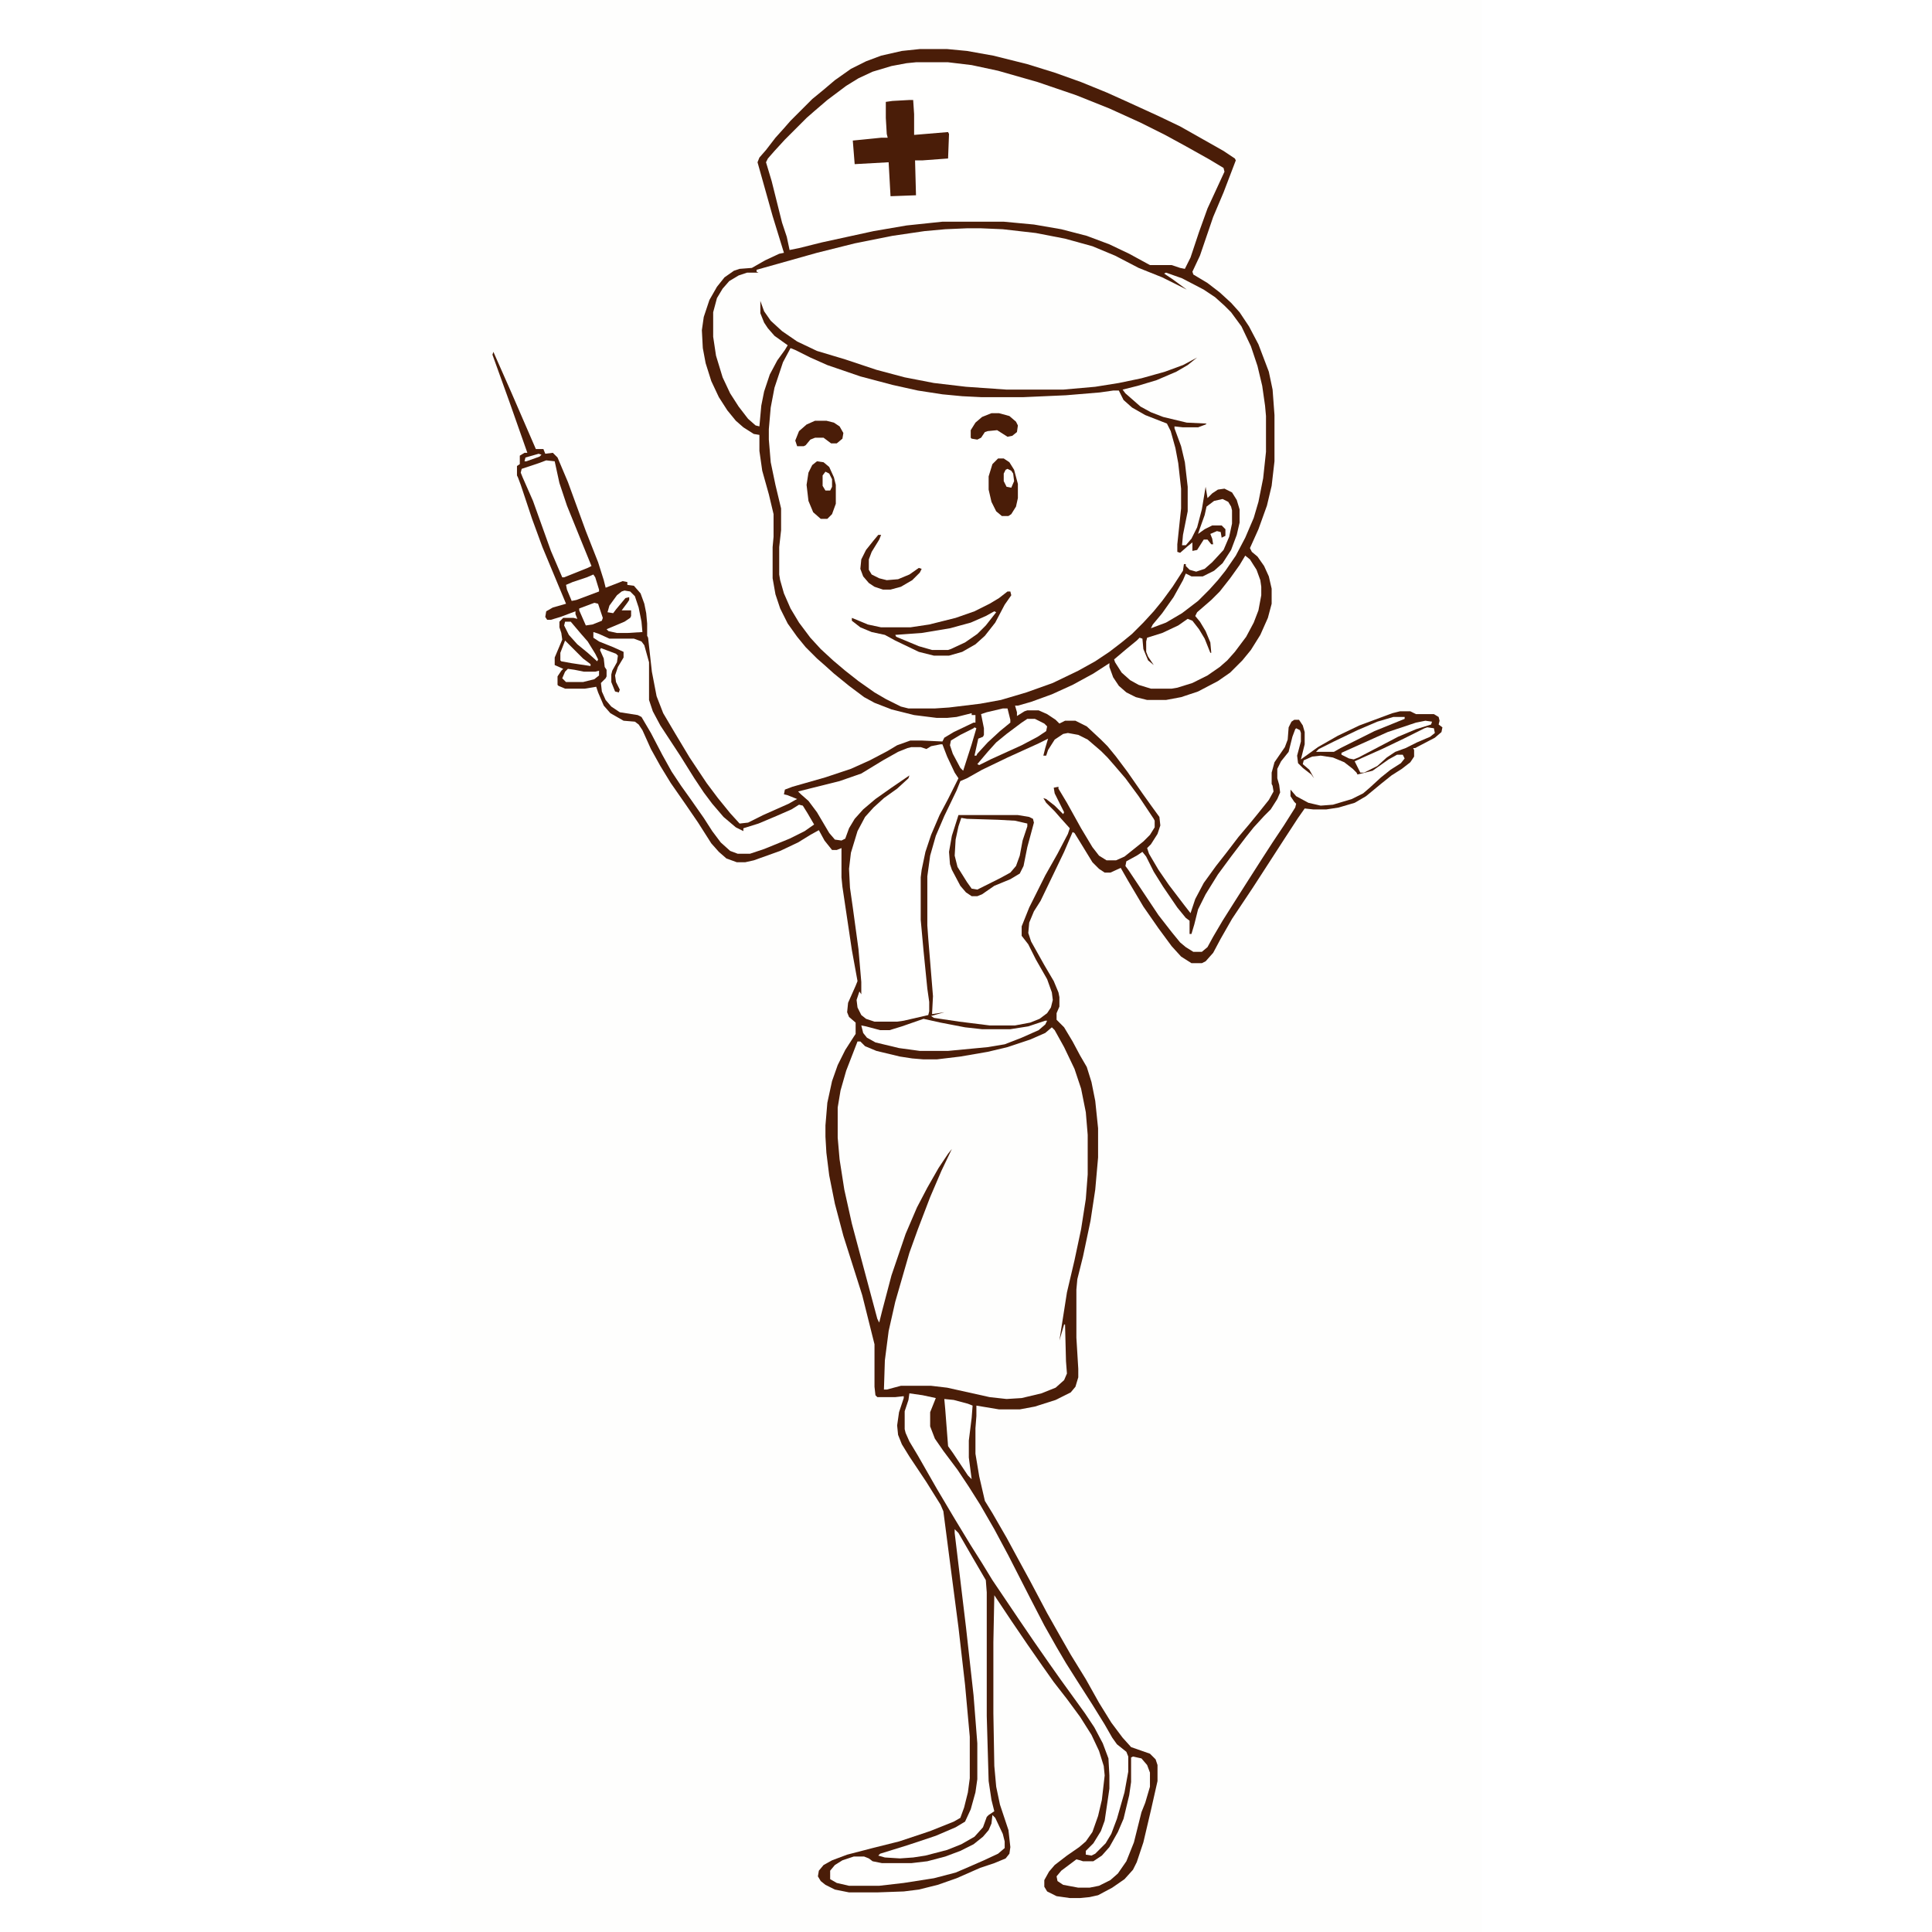 <?xml version="1.0" encoding="UTF-8"?>
<svg version="1.1" viewBox="0 0 1094 2048" width="1280" height="1280" xmlns="http://www.w3.org/2000/svg">
<path transform="translate(0)" d="m0 0h1094v2048h-1094z" fill="#FEFEFD"/>
<path transform="translate(498,52)" d="m0 0h29l21 2 28 5 36 9 29 9 28 10 27 11 20 9 35 16 23 11 46 26 12 8 1 2-13 34-11 26-14 41-8 17 1 3 15 9 13 10 12 11 9 10 10 15 10 19 11 29 4 19 2 27v49l-3 26-5 21-9 25-9 20 2 4 6 5 7 10 5 11 3 13v16l-4 15-8 18-10 16-9 11-13 13-13 9-21 11-18 6-16 3h-20l-12-3-10-5-8-7-6-9-4-11v-4l-17 11-22 12-22 10-22 8-14 4h-3l2 7v4l8-5 3-1h12l9 4 9 6 4 4 6-3h11l12 6 15 14 7 7 9 11 12 16 16 23 10 14 8 11 1 9-3 9-7 11-4 4 2 6 10 17 11 16 16 21 7 9 5-15 9-17 13-18 11-14 13-17 11-13 9-11 12-15 5-9-1-6-1-2v-12l3-11 11-16 3-8 1-13 3-6 3-2h5l4 6 2 7v13l-4 16 18-13 21-12 23-11 35-13 8-2h11l6 3h19l5 3 1 4-1 4 4 3-1 5-7 6-21 11h-2l1 2v7l-4 6-9 7-11 7-10 8-17 14-12 7-17 5-13 2h-14l-9-1-7 10-15 23-33 51-22 33-12 21-8 15-8 9-4 2h-11l-11-7-10-11-14-19-16-23-16-27-8-14-11 5h-6l-6-4-7-7-11-18-8-13-2-1-9 21-12 25-13 27-7 11-5 12-1 11 3 9 14 25 10 17 5 12 1 5v10l-3 7v7l8 8 9 15 8 15 7 12 5 16 4 20 3 29v31l-3 34-5 33-8 38-6 24-1 11v51l2 33v9l-3 10-5 6-16 8-22 7-16 3h-22l-24-4v11l-1 13v27l4 24 6 26 8 13 15 26 13 24 12 22 18 34 13 23 12 21 16 26 14 25 13 21 12 16 9 10 20 7 6 6 2 6v17l-7 31-8 34-7 21-4 8-9 10-13 9-15 8-9 2-10 1h-11l-14-2-10-5-3-5v-7l5-9 6-7 13-10 13-9 7-6 7-10 6-17 4-17 3-26-1-10-5-16-8-17-12-19-14-19-14-18-12-17-16-23-17-25-18-27-1 50v75l1 56 2 22 4 19 9 27 2 18-1 7-4 5-12 5-15 5-25 11-20 7-20 5-16 2-28 1h-30l-15-3-10-5-5-4-3-5 1-6 5-6 9-5 16-6 27-7 28-7 33-11 25-10 7-4 4-11 4-16 2-15v-44l-5-55-7-61-9-69-7-54-3-7-15-24-18-27-8-13-4-10-1-10 2-14 5-15v-2l-9 1h-19l-2-2-1-9v-45l-13-52-20-63-9-34-6-30-3-24-1-17v-12l2-24 5-23 6-17 8-16 9-14 2-3v-12l-7-6-2-5 1-10 8-18 2-5-6-33-10-67-1-10v-31l-5 2h-5l-8-10-6-11-9 5-13 8-19 9-28 10-9 2h-9l-11-4-8-7-8-9-14-22-13-19-16-23-11-18-10-18-9-20-4-6-4-3-12-1-14-8-7-8-6-14-2-6-12 2h-21l-7-3-1-1v-9l4-6 2-2-9-4v-8l8-19-1-7-2-6v-6l4-4h11l4 1-2-5v-3l-16 6-10 3h-4l-2-3 1-6 7-4 14-4-25-60-11-30-12-36-3-8-1-2v-10l3-2v-9l5-3h3l-19-54-18-50 1-3 19 43 26 60h8l2 5 8-1 5 5 11 26 19 52 13 33 6 19 2 8 13-5 5-2 5 1v3l7 1 7 8 4 11 2 10 1 11v13l1 2 4 36 5 26 7 18 13 22 15 25 18 27 12 16 13 16 10 11 9-1 16-8 27-12 7-4 2-1-10-4-4-1 1-5 8-3 35-10 27-9 20-9 19-10 10-6 14-5h12l22 1 2-4 10-6 21-10h2v-8h-4v-2l-16 4-10 1h-11l-24-3-24-6-18-7-11-6-16-12-16-13-10-9-8-7-12-12-9-11-10-14-8-16-5-15-3-17v-33l1-11v-24l-5-21-7-25-3-21v-17l-6-1-11-7-8-7-9-11-9-14-8-17-6-19-3-16-1-19 2-14 6-18 8-14 8-10 10-7 6-2 13-1 14-8 15-7 5-1-12-39-16-57 2-5 7-8 10-13 9-10 7-8 23-23 11-9 13-11 17-12 16-8 16-6 22-5z" fill="#4A1D08"/>
<path transform="translate(361,369)" d="m0 0 5 2 16 8 18 8 35 12 34 9 27 6 26 4 21 2 20 1h45l45-2 36-3 14-2h6l5 10 9 8 14 8 23 9 4 8 5 18 3 16 3 27v21l-4 38v8l3 1 8-7 5-4v9l5-1 7-11h4l4 5h2l-1-6-2-5 7-3 4 1 1 6 4-2v-7l-4-4h-10l-8 4-7 5 2-6 5-14 2-9 8-6 9-2 6 3 3 5 1 4v14l-3 14-6 14-12 13-8 7-9 3-7-2-4-4v-2h-2l-1 7-11 17-11 15-9 11-11 12-12 12-11 9-13 10-15 10-18 10-27 13-28 10-27 8-22 4-33 4-15 1h-28l-8-2-16-8-12-7-17-12-14-11-13-11-13-12-11-12-12-16-9-15-7-16-4-14-1-6v-29l2-18v-23l-6-25-5-24-2-24v-11l2-23 4-21 9-27z" fill="#FFFFFE"/>
<path transform="translate(548,242)" d="m0 0h15l23 1 35 4 31 6 29 8 24 10 25 13 25 10 26 13-15-11-9-6 2-1 17 6 23 12 12 8 10 9 7 7 11 15 10 21 7 21 5 21 3 21 1 11v38l-3 28-5 25-5 17-9 21-10 19-11 16-8 10-9 10-12 12-17 13-17 10-16 6 2-4 10-12 12-17 10-18 3-7 6 3h12l12-6 9-8 9-14 6-16 3-13v-14l-3-10-5-8-8-4-7 1-6 4-5 5-2-12-4 24-5 19-6 12-6 7h-4l1-11 5-25v-26l-3-26-4-17-7-19v-2l9 1h16l8-3 1-1-21-1-25-6-13-5-11-6-16-14-3-4 16-4 20-6 21-9 12-7 10-8-15 8-19 7-25 7-24 5-25 4-34 3h-60l-43-3-34-4-31-6-30-8-33-11-30-9-21-10-16-11-12-11-7-10-4-11v13l4 10 4 6 7 8 14 10-3 5-8 11-8 15-6 18-3 15-2 22-4-1-8-7-10-13-9-14-8-17-7-23-3-20v-26l4-15 6-10 7-8 10-6 9-3h12l-2-1v-2l64-18 40-10 40-8 34-5 22-2z" fill="#FEFEFD"/>
<path transform="translate(638,1089)" d="m0 0 3 3 10 18 11 23 7 21 5 25 2 24v42l-2 26-5 32-7 33-8 34-8 51 5-17h1l1 39 1 13-3 7-9 8-15 6-21 5-16 1-18-2-45-10-17-2h-32l-15 4h-3l1-31 4-31 7-31 15-52 9-25 13-34 12-28 11-23-4 5-10 15-12 21-11 21-12 28-15 44-10 38-3 12-2-4-15-56-12-45-8-36-5-32-2-23v-32l3-18 6-21 12-31h3l5 5 12 5 25 6 13 2 12 1h14l25-3 29-5 21-5 24-8 16-7z" fill="#FEFEFD"/>
<path transform="translate(494,66)" d="m0 0h34l25 3 28 6 42 12 41 14 35 14 33 15 26 13 22 12 25 14 15 9 1 4-18 39-9 25-9 27-6 12-5-1-9-3h-23l-22-12-21-10-24-9-27-7-29-5-32-3h-65l-38 4-35 6-55 12-24 6-10 2-3-14-5-15-11-44-6-20 2-4 7-8 11-12 23-23 8-7 14-12 20-15 13-8 15-7 20-6 16-3z" fill="#FFFFFE"/>
<path transform="translate(655,777)" d="m0 0 11 2 10 5 14 12 7 7 7 8 12 14 14 19 16 24 1 2v7l-5 8-7 7-20 16-9 4h-10l-8-5-7-9-12-20-15-27-9-15v-2l-5 1 1 6 10 20-1 2-9-9-9-7-3-1 3 5 9 9 7 8 9 10-2 6-11 21-13 23-17 34-8 20v10l7 9 8 16 12 21 5 14 1 8-2 8-4 6-8 6-10 4-16 3h-27l-32-4-27-4-3-2 14-4-13 2 1-19-5-61-1-14v-52l3-22 6-21 9-21 13-27 4-10 7-3 16-9 27-13 33-15 10-5-3 10-2 8h3l2-6 7-11 9-6z" fill="#FFFFFE"/>
<path transform="translate(520,789)" d="m0 0h2l5 13 8 17 4 6-11 22-9 17-9 21-6 18-4 19-1 8v45l3 33 4 40 2 14v10l-1 4-26 6-7 1h-24l-9-3-5-4-4-8-1-8 3-9 2 3v-13l-3-35-6-44-3-21-1-20 2-17 7-23 8-15 9-10 11-10 14-10 12-11 1-3-19 13-17 12-13 11-9 10-6 10-4 11-4 2-7-1-6-7-13-22-9-12-8-7-3-3 44-11 23-8 23-14 16-9 10-4 4-1h10l6 2 5-3z" fill="#FFFFFE"/>
<path transform="translate(897,772)" d="m0 0 4 2 1 3v9l-4 15 1 8 5 5 9 7 3 4-5-9-7-6 1-4 9-4 9-1 13 2 12 5 9 7 4 4 1 2 16-4 17-12 9-5h6l2 4-4 5-11 7-10 8-12 11-7 6-12 6-20 6-13 1-13-3-13-7-6-7v7l4 6 2 2-1 4-12 19-12 18-11 17-16 25-14 22-12 19-10 17-6 11-6 5h-9l-8-5-6-5-9-11-14-18-32-48-3-4 1-5 11-6 6-4 4 5 8 16 10 16 15 22 9 11 4 3v14h2l3-10 4-16 8-16 13-21 14-19 16-21 8-10 11-12 7-7 7-11 3-7-1-8-2-7v-10l4-8 8-10 4-16 3-8z" fill="#FFFFFE"/>
<path transform="translate(487,1477)" d="m0 0 14 2 14 3-6 15v15l5 13 9 13 15 20 12 18 12 19 15 26 15 28 23 45 15 29 13 23 10 17 12 19 16 25 13 21 8 14 5 7 10 8 2 5v16l-4 22-8 28-6 16-6 10-11 11-4 2-6-1v-4l8-8 8-13 4-11 4-27 1-7v-14l-1-18-6-16-9-17-10-15-26-36-12-17-16-23-15-22-29-43-11-18-12-19-17-28-19-32-20-35-9-15-4-9-1-4v-19l4-12z" fill="#FFFFFE"/>
<path transform="translate(843,589)" d="m0 0 5 4 7 11 4 11 1 7v9l-3 16-5 13-8 15-12 16-8 9-8 7-13 9-16 8-16 5-6 1h-22l-13-4-9-5-9-8-7-11-1-3 13-11 11-9 3-3 3 1 1 11 5 12 6 5-6-9-2-5v-11l1-4 16-5 17-8 10-7 5 2 7 9 6 10 6 15h1l-1-11-5-12-6-10-5-6 2-4 15-13 9-9 11-14 10-14z" fill="#FFFFFE"/>
<path transform="translate(152,670)" d="m0 0 6 2 11 5h26l8 3 3 4 5 18v40l4 12 8 15 21 32 15 24 10 15 9 12 12 14 13 11 8 4v-3l16-5 19-8 16-7 8-5 4 1 5 8 7 12-10 7-16 8-27 11-15 5h-13l-8-3-10-9-9-12-9-14-14-20-10-14-10-15-10-18-12-23-10-17-4-2-19-3-9-6-6-7-4-9-1-9 5-5 1-2v-7l-2-3-1-9-4-9 1-2 16 6 2 2-1 7-5 9-1 4v8l4 10 4 1 1-3-4-8-1-7 3-9 6-10v-6l-11-5-15-6-6-4z" fill="#FFFFFE"/>
<path transform="translate(535,1621)" d="m0 0 4 4 15 26 14 24 1 13v131l2 69 3 20 3 12-6 4-2 2-4 11-9 10-14 8-15 6-23 6-13 2-14 1-16-1-7-2 2-2 29-9 30-10 21-9 10-6 6-13 5-18 2-14v-38l-4-51-8-72-12-100z" fill="#FFFFFE"/>
<path transform="translate(487,106)" d="m0 0h4l1 15v22l36-3 1 2-1 26-27 2h-8l1 37-27 1-2-36-36 2-2-25 30-3h7l-1-4-1-17v-17l7-1z" fill="#4A1D08"/>
<path transform="translate(542,867)" d="m0 0 6 1 33 1 18 1 13 3-2 9-4 13-3 16-5 10-7 6-23 11-6 4-7 1-5-5-11-17-3-8-1-6 1-17 5-22z" fill="#FFFFFE"/>
<path transform="translate(575,1924)" d="m0 0 3 3 8 17 2 8v7l-7 6-15 7-16 7-14 6-23 6-32 5-26 3h-32l-13-3-7-4v-9l5-6 8-5 12-4h11l5 2 4 3 10 2h31l17-2 19-5 16-6 14-7 10-8 6-7 3-7z" fill="#FFFFFE"/>
<path transform="translate(102,488)" d="m0 0 9 1 5 23 8 24 15 37 11 27-4 2-25 10h-2l-12-28-19-53-11-25-2-5 1-4 18-6z" fill="#FFFFFE"/>
<path transform="translate(591,627)" d="m0 0h3l1 4-7 10-10 19-11 14-10 9-14 8-14 4h-16l-16-4-25-12-11-6-14-3-12-5-9-7v-3l5 2 12 5 14 3h31l20-3 28-7 20-7 16-8 10-6z" fill="#4A1D08"/>
<path transform="translate(502,1080)" d="m0 0 18 4 26 5 18 2h30l19-3 18-6h2l-2 4-7 6-18 8-18 7-18 3-42 4h-30l-22-3-25-6-9-5-4-5-2-8 5 1 15 4h10l13-4z" fill="#FFFFFE"/>
<path transform="translate(724,1862)" d="m0 0 9 2 6 7 3 8v15l-5 17-4 10-8 32-8 20-9 13-8 7-12 6-10 2h-12l-16-3-6-4-1-5 5-6 16-12 4 1 3 1h11l9-6 8-9 9-16 6-14 6-25 2-14v-26z" fill="#FFFFFE"/>
<path transform="translate(539,864)" d="m0 0h63l12 2 4 2 1 4-7 26-4 20-4 8-10 6-17 7-13 9-5 2h-6l-6-4-6-7-9-17-2-6-1-13 3-17zm3 3-3 9-3 14-1 17 3 12 10 16 5 7 6 1 24-12 11-6 6-7 4-11 3-16 5-15v-3l-13-3-18-1-33-1z" fill="#4A1D08"/>
<path transform="translate(524,1483)" d="m0 0 10 1 15 4 5 2-1 13-3 24v18l3 23-4-4-16-24-5-7-3-39z" fill="#FFFFFE"/>
<path transform="translate(581,486)" d="m0 0h6l6 4 5 8 4 15v15l-2 9-5 8-3 2h-7l-6-5-5-10-3-13v-14l4-13 5-5z" fill="#4A1D08"/>
<path transform="translate(389,489)" d="m0 0 7 1 6 5 5 11 2 8v20l-4 11-5 5h-7l-8-7-5-12-2-17 2-13 4-8z" fill="#4A1D08"/>
<path transform="translate(577,648)" d="m0 0 2 1-11 14-9 9-13 9-15 7-3 1h-17l-14-4-24-10-1-2 28-2 30-5 22-6 16-7z" fill="#FFFFFE"/>
<path transform="translate(612,762)" d="m0 0h8l10 5 3 3-1 5-9 6-17 9-33 15-12 6-2-1 11-13 9-10 11-9 16-12z" fill="#FFFFFE"/>
<path transform="translate(1036,771)" d="m0 0 7 1 1 5-5 4-14 6-12 6-11 4-9 6-10 9-14 7h-4l-6-12 11-5 18-8 23-11 22-11z" fill="#FFFFFE"/>
<path transform="translate(387,446)" d="m0 0h12l8 2 6 4 4 7-1 6-6 5h-6l-8-6h-9l-5 2-5 6-2 1h-7l-2-6 4-10 8-7z" fill="#4A1D08"/>
<path transform="translate(574,438)" d="m0 0h8l11 3 7 6 2 4-1 7-5 4-5 1-11-7-10 1-3 1-4 6-4 2-6-1-1-1v-8l5-8 7-6z" fill="#4A1D08"/>
<path transform="translate(185,626)" d="m0 0 6 1 5 5 4 12 3 15 1 11-16 1h-11l-9-2-2-2 19-8 6-4 1-2v-6h-10l6-8 2-3v-3l-4 1-10 12-3 4-6-1 2-7 8-11 5-4z" fill="#FFFFFE"/>
<path transform="translate(1034,764)" d="m0 0 7 1-1 3-16 5-19 8-42 22-5 2-5-1-8-4v-2l49-22 30-10z" fill="#FFFFFE"/>
<path transform="translate(586,751)" d="m0 0h5l3 12v3l-11 9-13 12-11 12-1 2h-2l4-18 5-2 1-2v-7l-3-15 6-2z" fill="#FFFFFE"/>
<path transform="translate(454,567)" d="m0 0h3l-2 5-8 13-3 8v11l3 5 8 4 8 2 12-1 12-5 10-7 3 1-2 4-8 8-12 7-11 3h-8l-9-3-6-4-6-7-3-8 1-10 5-10 8-10z" fill="#4A1D08"/>
<path transform="translate(1e3 760)" d="m0 0h12v2l-32 13-36 18-7 4h-19l3-3 16-8 25-12 21-9z" fill="#FFFFFE"/>
<path transform="translate(556,771)" d="m0 0 2 1-5 17-9 28-3-3-8-15-3-9 1-5 10-6 14-7z" fill="#FFFFFE"/>
<path transform="translate(152,609)" d="m0 0 2 3 4 13v2l-24 9-5 1-5-12-1-5 7-3 15-5z" fill="#FFFFFE"/>
<path transform="translate(153,639)" d="m0 0 4 1 5 15-1 3-10 4-7 1-7-16v-2z" fill="#FFFFFE"/>
<path transform="translate(122,659)" d="m0 0h6l11 13 7 8 8 13 3 6-1 2-10-9-11-9-9-10-5-10z" fill="#FFFFFE"/>
<path transform="translate(125,709)" d="m0 0 7 1 10 2h12l4-1v5l-5 4-12 3h-18l-4-4 3-7z" fill="#FFFFFE"/>
<path transform="translate(122,679)" d="m0 0 19 19 8 6v2l-20-3-11-2-1-1v-8z" fill="#FFFFFE"/>
<path transform="translate(591,497)" d="m0 0 4 2 2 3 1 8-3 7-5-1-3-6v-8l2-4z" fill="#FFFFFE"/>
<path transform="translate(398,500)" d="m0 0 4 2 3 6v8l-2 4h-5l-3-5v-11z" fill="#FFFFFE"/>
<path transform="translate(94,481)" d="m0 0 3 1-2 2-14 5h-2l1-4z" fill="#FFFFFE"/>
</svg>
